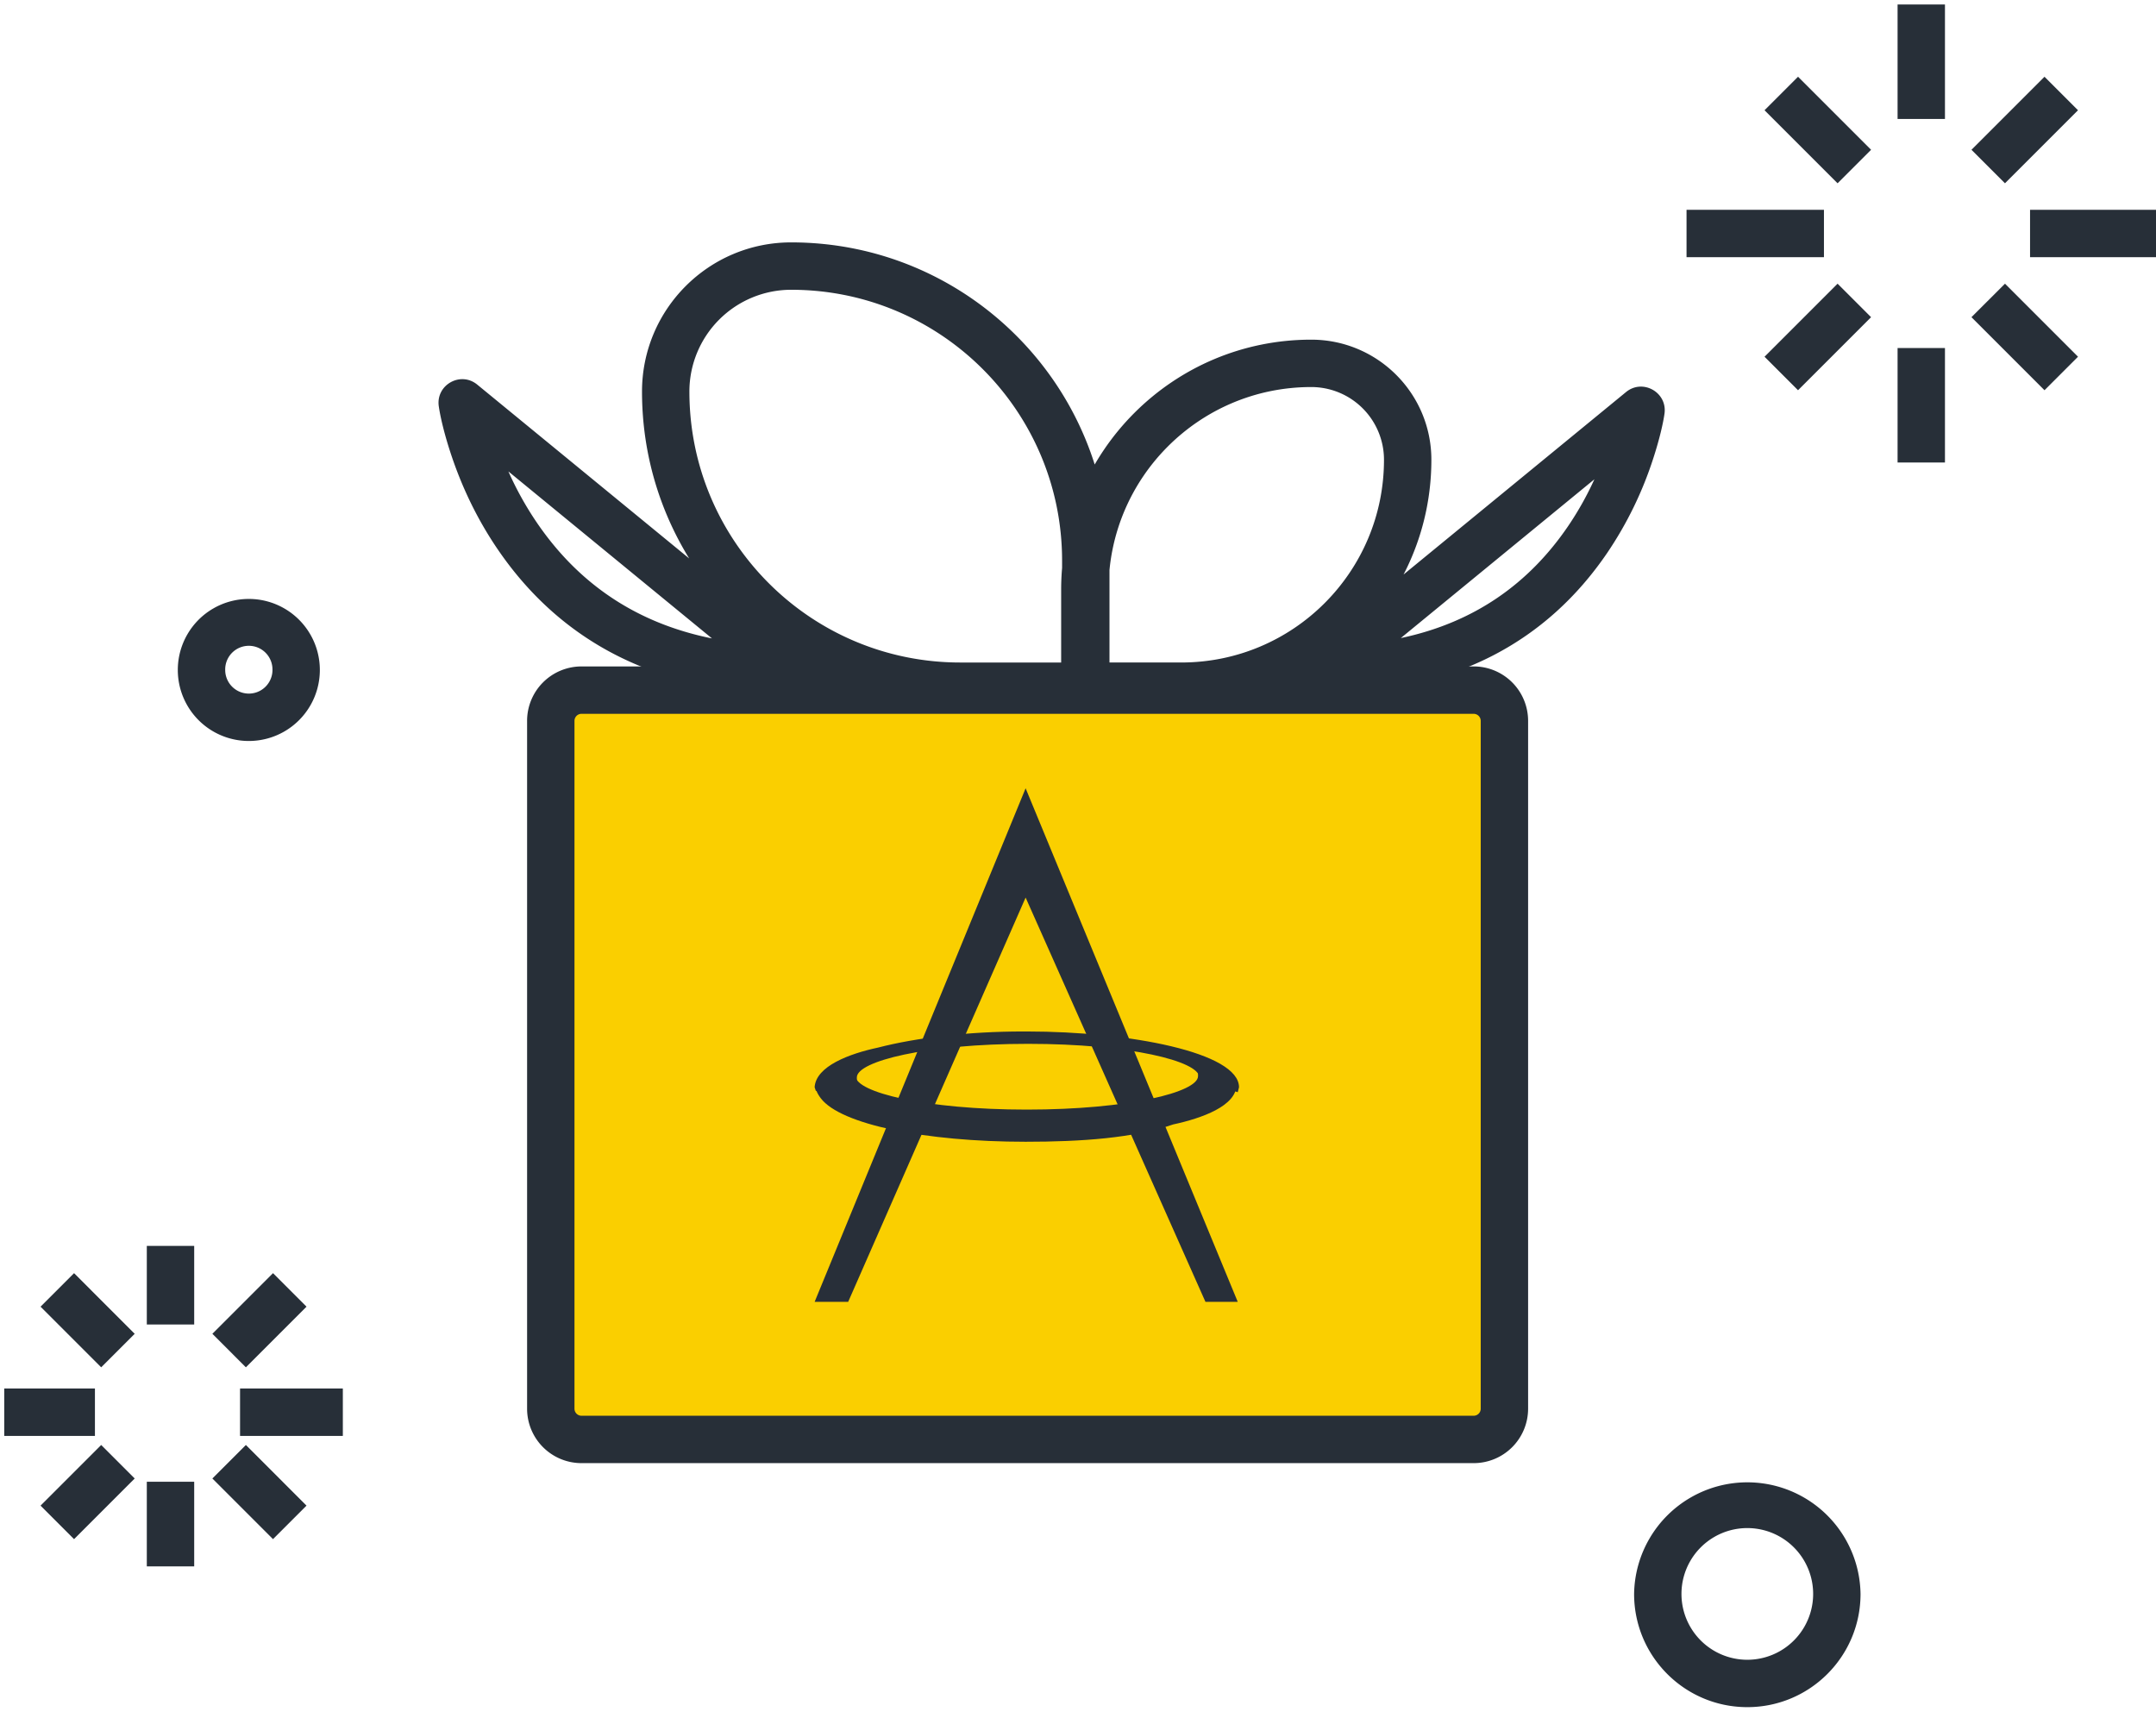 <svg xmlns="http://www.w3.org/2000/svg" xmlns:xlink="http://www.w3.org/1999/xlink" width="182" height="145" viewBox="0 0 182 145">
    <defs>
        <path id="a" d="M0 148h202V0H0z"/>
    </defs>
    <g fill="none" fill-rule="evenodd" transform="translate(-11 -2)">
        <mask id="b" fill="#fff">
            <use xlink:href="#a"/>
        </mask>
        <path fill="#272F38" fill-rule="nonzero" d="M183.588 8.478l2.828 2.828-6.165 6.165-2.828-2.828zM159.954 11.306l2.828-2.828 6.166 6.165-2.828 2.828zM166.12 25.946l2.828 2.828-6.166 6.166-2.828-2.828zM177.422 28.774l2.83-2.828 6.164 6.166-2.829 2.828zM193 19.709v4h-10.632v-4zM164.97 19.709v4h-11.6v-4zM171.185 2.377h4v9.666h-4zM171.185 31.375h4v9.666h-4z" mask="url(#b)"/>
        <g mask="url(#b)">
            <path fill="#FACF00" d="M135.4 60.253H60.09a2.595 2.595 0 0 0-2.595 2.596v58.06a2.595 2.595 0 0 0 2.594 2.595H135.4a2.596 2.596 0 0 0 2.596-2.596V62.85a2.596 2.596 0 0 0-2.596-2.596"/>
            <path fill="#272F38" fill-rule="nonzero" d="M135.4 58.253a4.596 4.596 0 0 1 4.596 4.596v58.06a4.596 4.596 0 0 1-4.596 4.595H60.09a4.595 4.595 0 0 1-4.595-4.596V62.85a4.595 4.595 0 0 1 4.594-4.596H135.4zm0 4H60.09a.595.595 0 0 0-.595.596v58.06c0 .329.267.595.594.595H135.4c.33 0 .596-.266.596-.596V62.85a.596.596 0 0 0-.596-.596z"/>
            <path fill="#282F39" d="M79.767 93.776c.105-1.778 2.936-2.833 5.347-3.347 3.243-.838 7.641-1.362 12.253-1.362h.313c8.698 0 17.912 1.78 17.912 4.709l-.107.416-3.247-.943v-.308c0-1.36-5.86-2.83-14.452-2.83-8.593 0-14.454 1.47-14.454 2.83v.308l-3.46.84-.105-.313z"/>
            <path fill="#282F39" d="M97.578 68.54l-17.81 43.35h2.831l14.979-34.127 15.181 34.126h2.726z"/>
            <path fill="#282F39" d="M97.578 98.376c-8.481 0-15.606-1.463-17.285-3.663-.312-.413-.525-.834-.419-1.251l.107-.108 3.247-.939v.424c0 1.353 5.869 2.823 14.451 2.823 8.585 0 14.453-1.47 14.453-2.823v-.424l3.246.834v.314c0 1.791-2.936 2.834-5.339 3.35-3.355 1.157-7.747 1.463-12.461 1.463"/>
            <path fill="#272F38" fill-rule="nonzero" d="M129.248 55.86c6.236-1.31 10.835-4.629 14.108-9.424a26.679 26.679 0 0 0 2.236-3.98l-16.344 13.405zm21.32-15.189a31.415 31.415 0 0 1-3.908 8.02c-5.018 7.353-12.817 11.794-23.766 11.794-1.878 0-2.72-2.355-1.268-3.546l26.635-21.844c1.412-1.159 3.51.027 3.247 1.834-.114.788-.404 2.092-.94 3.742zM48.041 36.3c-.263-1.808 1.835-2.993 3.247-1.834L78.69 56.939c1.453 1.19.61 3.546-1.268 3.546-11.245 0-19.25-4.559-24.403-12.11-1.793-2.627-3.104-5.43-4.014-8.235-.55-1.695-.847-3.033-.964-3.841zm5.876 5.495a27.563 27.563 0 0 0 2.406 4.327c3.415 5.005 8.232 8.45 14.78 9.768L53.917 41.794zm50.74 18.127a2 2 0 0 1-2 2H92.06c-14.837 0-26.864-12.028-26.864-26.867v-.002c0-6.955 5.638-12.593 12.591-12.593h.005c14.838 0 26.866 12.029 26.866 26.867v10.595zm-4-10.595c0-12.63-10.237-22.867-22.866-22.867h-.005a8.592 8.592 0 0 0-8.59 8.593c0 12.632 10.235 22.87 22.863 22.87h8.598v-8.596zm10.063 8.595c9.451 0 17.11-7.659 17.11-17.109a6.138 6.138 0 0 0-6.138-6.142c-9.454 0-17.114 7.659-17.114 17.11v6.141h6.142zm-10.142 2V51.78c0-11.66 9.45-21.109 21.11-21.109 5.604 0 10.142 4.539 10.142 10.137 0 11.664-9.45 21.114-21.11 21.114h-8.142a2 2 0 0 1-2-2zM34.047 109.468l2.828 2.829-5.119 5.119-2.828-2.829zM19.543 123.972l2.828 2.828-5.119 5.12-2.828-2.829zM14.423 112.297l2.829-2.829 5.119 5.12-2.829 2.828zM28.927 126.8l2.829-2.828 5.119 5.119-2.829 2.828zM39.941 119.205v4h-8.677v-4zM19.014 119.205v4h-7.657v-4zM23.393 107.168h4v6.635h-4zM23.393 127.075h4v7.146h-4zM164.058 136.544a5.558 5.558 0 1 0-11.116 0 5.558 5.558 0 0 0 11.116 0zm4 0c0 5.279-4.279 9.557-9.558 9.557-5.277 0-9.556-4.279-9.556-9.557a9.558 9.558 0 0 1 19.114 0zM34 58.552a1.995 1.995 0 1 0-3.989 0 1.995 1.995 0 0 0 3.99 0zm4 0a5.995 5.995 0 1 1-11.99 0 5.995 5.995 0 0 1 11.99 0z"/>
        </g>
    </g>
</svg>
